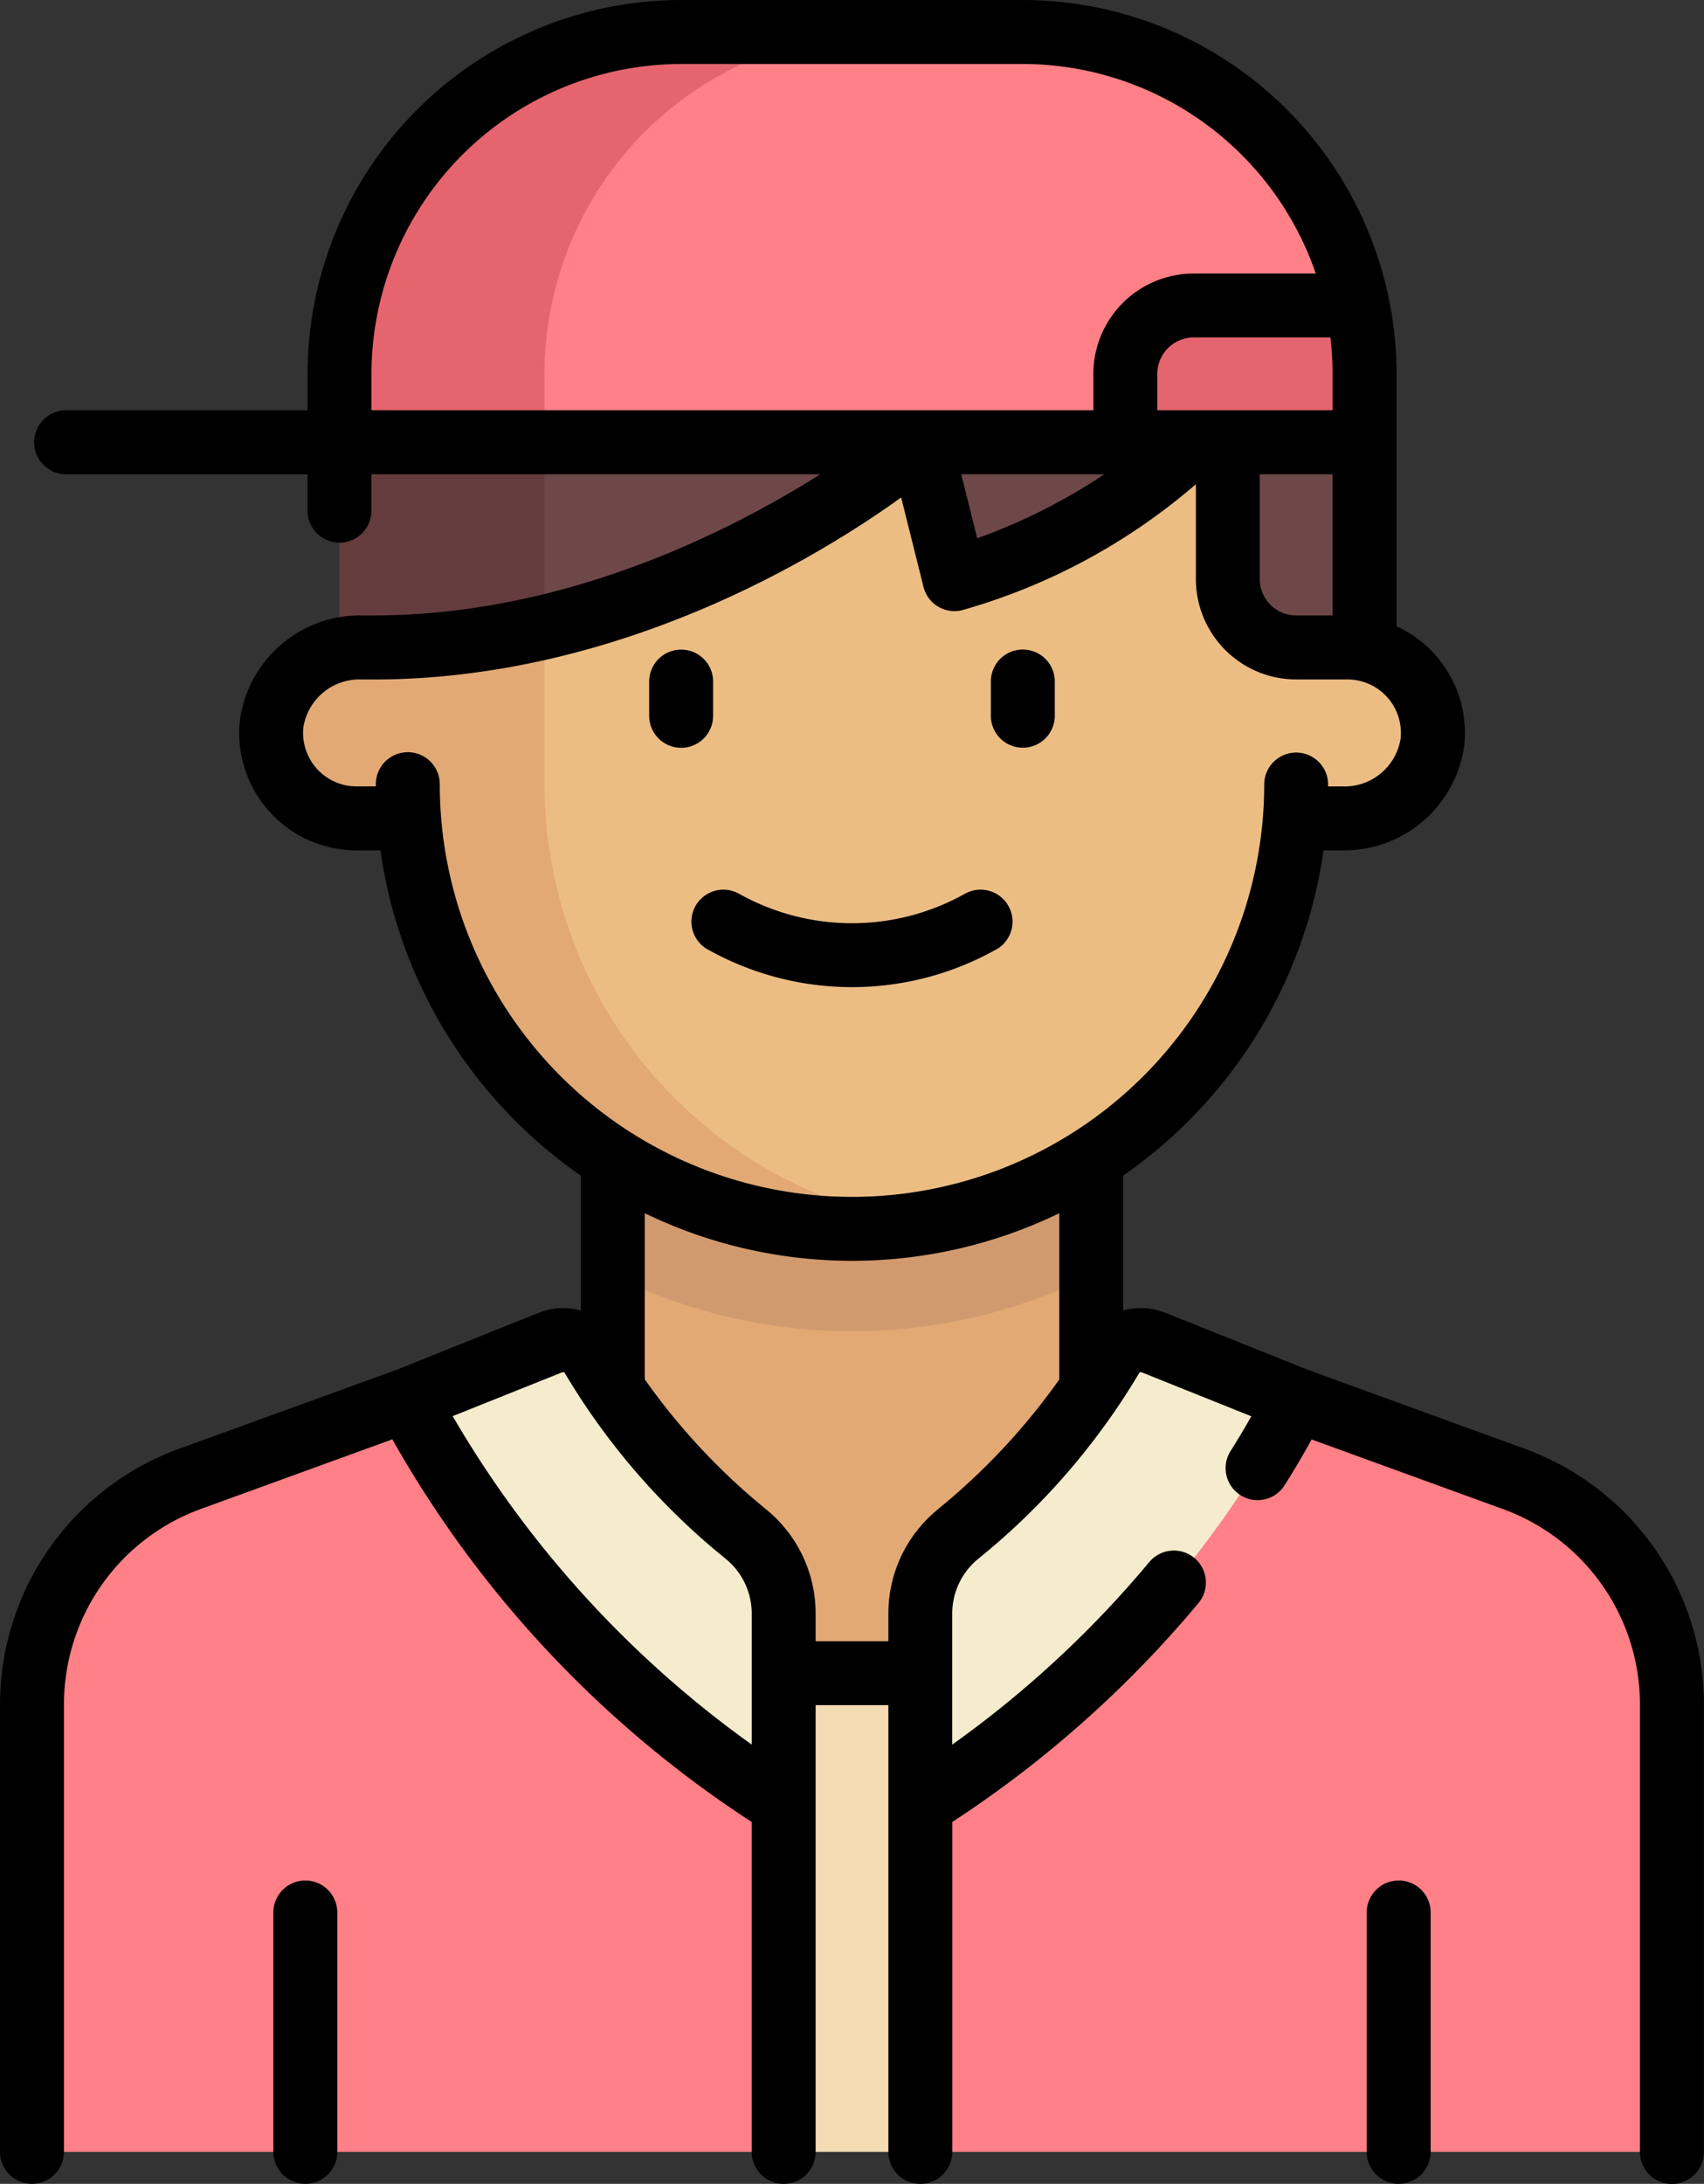 <svg xmlns="http://www.w3.org/2000/svg" width="62.487" height="80.028" viewBox="0 0 62.487 80.028">
  <rect x="0" y="0" width="62.487" height="80.028" fill="#333333" stroke="none"/>
  <g id="adolescente" transform="translate(-56.113)">
    <g id="Group_1143168" data-name="Group 1143168" transform="translate(57.285 1.172)">
      <path id="Path_903794" data-name="Path 903794" d="M199.887,256h17.541v22.553H199.887Z" transform="translate(-178.587 -217.159)" fill="#e2a975"/>
      <path id="Path_903795" data-name="Path 903795" d="M231.453,409.815h-5.012l-2.506-17.541h10.024Z" transform="translate(-198.876 -332.132)" fill="#f4dbb3"/>
      <path id="Path_903796" data-name="Path 903796" d="M77.4,328.145l-8.009,2.912a8.771,8.771,0,0,0-5.773,8.243v16.41H91.178V343.18Z" transform="translate(-63.613 -278.027)" fill="#ff8086"/>
      <path id="Path_903797" data-name="Path 903797" d="M199.887,262.729a19.862,19.862,0,0,0,17.541,0V256H199.887Z" transform="translate(-178.587 -217.159)" fill="#d19a6e"/>
      <path id="Path_903798" data-name="Path 903798" d="M159.194,111.211h-1.879v-7.518H124.738v7.518h-1.253c-1.73,0-3.759,1.4-3.759,3.132a3.132,3.132,0,0,0,3.132,3.132H124.8a16.272,16.272,0,0,0,32.45,0h1.943a3.132,3.132,0,0,0,0-6.265Z" transform="translate(-110.955 -88.658)" fill="#ecbd83"/>
      <path id="Path_903799" data-name="Path 903799" d="M129.75,116.223V103.694h-5.012v7.518h-1.879a3.132,3.132,0,1,0,0,6.265H124.8A16.172,16.172,0,0,0,143.54,132.3,16.278,16.278,0,0,1,129.75,116.223Z" transform="translate(-110.955 -88.659)" fill="#e2a975"/>
      <path id="Path_903800" data-name="Path 903800" d="M151.79,87.661l5.015,9.527a29.236,29.236,0,0,0,13.779-7.021l1.253,5.012s6.265-1.253,10.024-5.012v5.012a2.506,2.506,0,0,0,2.506,2.506h2.506V87.661Z" transform="translate(-138.008 -75.132)" fill="#6e4848"/>
      <path id="Path_903801" data-name="Path 903801" d="M143.276,87.661h-5.012l-2.506,2.506V97.55a24.566,24.566,0,0,0,7.518-.38Z" transform="translate(-124.481 -75.132)" fill="#643c3e"/>
      <path id="Path_903802" data-name="Path 903802" d="M160.818,7.5H148.288a12.529,12.529,0,0,0-12.529,12.529v2.506h37.589V20.029A12.53,12.53,0,0,0,160.818,7.5Z" transform="translate(-124.482 -7.5)" fill="#ff8086"/>
      <path id="Path_903803" data-name="Path 903803" d="M165.573,324.207a3.771,3.771,0,0,0-1.4-2.92,24.438,24.438,0,0,1-5.608-6.468,1.249,1.249,0,0,0-1.548-.533l-5.225,2.09a38.626,38.626,0,0,0,13.782,14.834v-7Z" transform="translate(-138.008 -266.258)" fill="#f5ebcd"/>
      <path id="Path_903804" data-name="Path 903804" d="M155.805,7.5h-7.518a12.529,12.529,0,0,0-12.529,12.529v2.506h7.518V20.029A12.529,12.529,0,0,1,155.805,7.5Z" transform="translate(-124.481 -7.5)" fill="#e5646e"/>
      <path id="Path_903805" data-name="Path 903805" d="M328.649,71.629h-6.013a2.506,2.506,0,0,0-2.506,2.506v2.506H328.9V74.135A12.593,12.593,0,0,0,328.649,71.629Z" transform="translate(-280.035 -61.605)" fill="#e5646e"/>
      <path id="Path_903806" data-name="Path 903806" d="M285.815,328.145l8.009,2.912A8.771,8.771,0,0,1,299.6,339.3v16.41H272.032V343.18Z" transform="translate(-239.455 -278.027)" fill="#ff8086"/>
      <path id="Path_903807" data-name="Path 903807" d="M272.032,324.207a3.77,3.77,0,0,1,1.4-2.92,24.438,24.438,0,0,0,5.608-6.468,1.249,1.249,0,0,1,1.548-.533l5.225,2.09a38.626,38.626,0,0,1-13.782,14.834v-7Z" transform="translate(-239.455 -266.258)" fill="#f5ebcd"/>
    </g>
    <g id="Group_1143169" data-name="Group 1143169" transform="translate(56.113 0)">
      <path id="Path_903808" data-name="Path 903808" d="M210.764,154.731v-1.253a1.172,1.172,0,1,0-2.345,0v1.253a1.172,1.172,0,1,0,2.345,0Z" transform="translate(-184.613 -128.5)"/>
      <path id="Path_903809" data-name="Path 903809" d="M289.753,155.9a1.172,1.172,0,0,0,1.172-1.172v-1.253a1.172,1.172,0,1,0-2.345,0v1.253A1.172,1.172,0,0,0,289.753,155.9Z" transform="translate(-252.245 -128.5)"/>
      <path id="Path_903810" data-name="Path 903810" d="M121.414,440.887a1.172,1.172,0,0,0-1.172,1.172v8.771a1.172,1.172,0,0,0,2.345,0v-8.771a1.172,1.172,0,0,0-1.172-1.172Z" transform="translate(-110.218 -371.975)"/>
      <path id="Path_903811" data-name="Path 903811" d="M112.054,53.1l-7.991-2.906-5.208-2.083a2.418,2.418,0,0,0-1.556-.086V43.081a17.486,17.486,0,0,0,7.349-11.919h.7a4.442,4.442,0,0,0,4.462-3.865,4.3,4.3,0,0,0-2.484-4.348V13.7A13.717,13.717,0,0,0,93.621,0H81.092a13.717,13.717,0,0,0-13.7,13.7v1.334H58.538a1.172,1.172,0,1,0,0,2.345H67.39v1.334a1.172,1.172,0,0,0,2.345,0V17.38h16.46c-3.389,2.139-9.422,5.173-16.379,5.173h-.447a4.442,4.442,0,0,0-4.462,3.865,4.305,4.305,0,0,0,4.282,4.745h.875a17.481,17.481,0,0,0,7.35,11.92v4.943a2.418,2.418,0,0,0-1.556.086L70.65,50.2,62.658,53.1a9.973,9.973,0,0,0-6.545,9.344v16.41a1.172,1.172,0,1,0,2.345,0V62.445a7.622,7.622,0,0,1,5-7.141L70.5,52.745A40.406,40.406,0,0,0,83.678,66.766V78.855a1.172,1.172,0,0,0,2.345,0V62.486H88.69V78.855a1.172,1.172,0,0,0,2.345,0V66.766a40.776,40.776,0,0,0,9.025-8.019,1.172,1.172,0,0,0-1.8-1.506,38.624,38.624,0,0,1-7.228,6.691V59.122A2.586,2.586,0,0,1,92,57.112a25.486,25.486,0,0,0,5.882-6.788.077.077,0,0,1,.1-.034L102,51.9c-.2.355-.454.786-.762,1.275a1.172,1.172,0,1,0,1.983,1.251c.423-.671.751-1.24.99-1.677l7.04,2.56a7.622,7.622,0,0,1,5,7.141v16.41a1.172,1.172,0,0,0,2.345,0V62.445a9.974,9.974,0,0,0-6.545-9.344Zm-7.076-39.4v1.334H98.552V13.7a1.335,1.335,0,0,1,1.334-1.334H104.9A11.417,11.417,0,0,1,104.979,13.7ZM96.609,17.38a21.4,21.4,0,0,1-4.66,2.345l-.586-2.345Zm5.7,0h2.668v5.173h-1.334a1.335,1.335,0,0,1-1.334-1.334ZM69.735,13.7A11.37,11.37,0,0,1,81.092,2.345h12.53a11.375,11.375,0,0,1,10.742,7.679H99.886A3.682,3.682,0,0,0,96.207,13.7v1.334H69.735ZM72.24,28.737a1.172,1.172,0,0,0-2.345,0v.081h-.707a1.961,1.961,0,0,1-1.95-2.166A2.08,2.08,0,0,1,69.368,24.9h.447c8.982,0,16.327-4.5,19.344-6.67l.819,3.276a1.171,1.171,0,0,0,1.422.853,22.452,22.452,0,0,0,8.567-4.615v3.477a3.682,3.682,0,0,0,3.678,3.678h1.879a1.96,1.96,0,0,1,1.95,2.166,2.08,2.08,0,0,1-2.129,1.754h-.529v-.069a1.172,1.172,0,0,0-1.172-1.172h0a1.172,1.172,0,0,0-1.172,1.171,15.116,15.116,0,0,1-30.232-.011Zm.473,23.158,4.015-1.606a.077.077,0,0,1,.1.034,25.484,25.484,0,0,0,5.882,6.788,2.586,2.586,0,0,1,.969,2.01v4.81A38.768,38.768,0,0,1,72.713,51.895Zm17.812,3.4a4.921,4.921,0,0,0-1.835,3.83v1.02H86.023v-1.02a4.922,4.922,0,0,0-1.835-3.83,23.959,23.959,0,0,1-4.43-4.746v-6.09a17.436,17.436,0,0,0,15.2,0v6.091A23.967,23.967,0,0,1,90.525,55.292Z" transform="translate(-56.113 0)"/>
      <path id="Path_903812" data-name="Path 903812" d="M377.93,440.887a1.172,1.172,0,0,0-1.172,1.172v8.771a1.172,1.172,0,0,0,2.345,0v-8.771A1.172,1.172,0,0,0,377.93,440.887Z" transform="translate(-326.64 -371.975)"/>
      <path id="Path_903813" data-name="Path 903813" d="M229.37,210.592a1.172,1.172,0,0,0-1.219-2,8.481,8.481,0,0,1-8.29,0,1.172,1.172,0,0,0-1.219,2,10.816,10.816,0,0,0,10.728,0Z" transform="translate(-192.763 -175.842)"/>
    </g>
  </g>
</svg>
